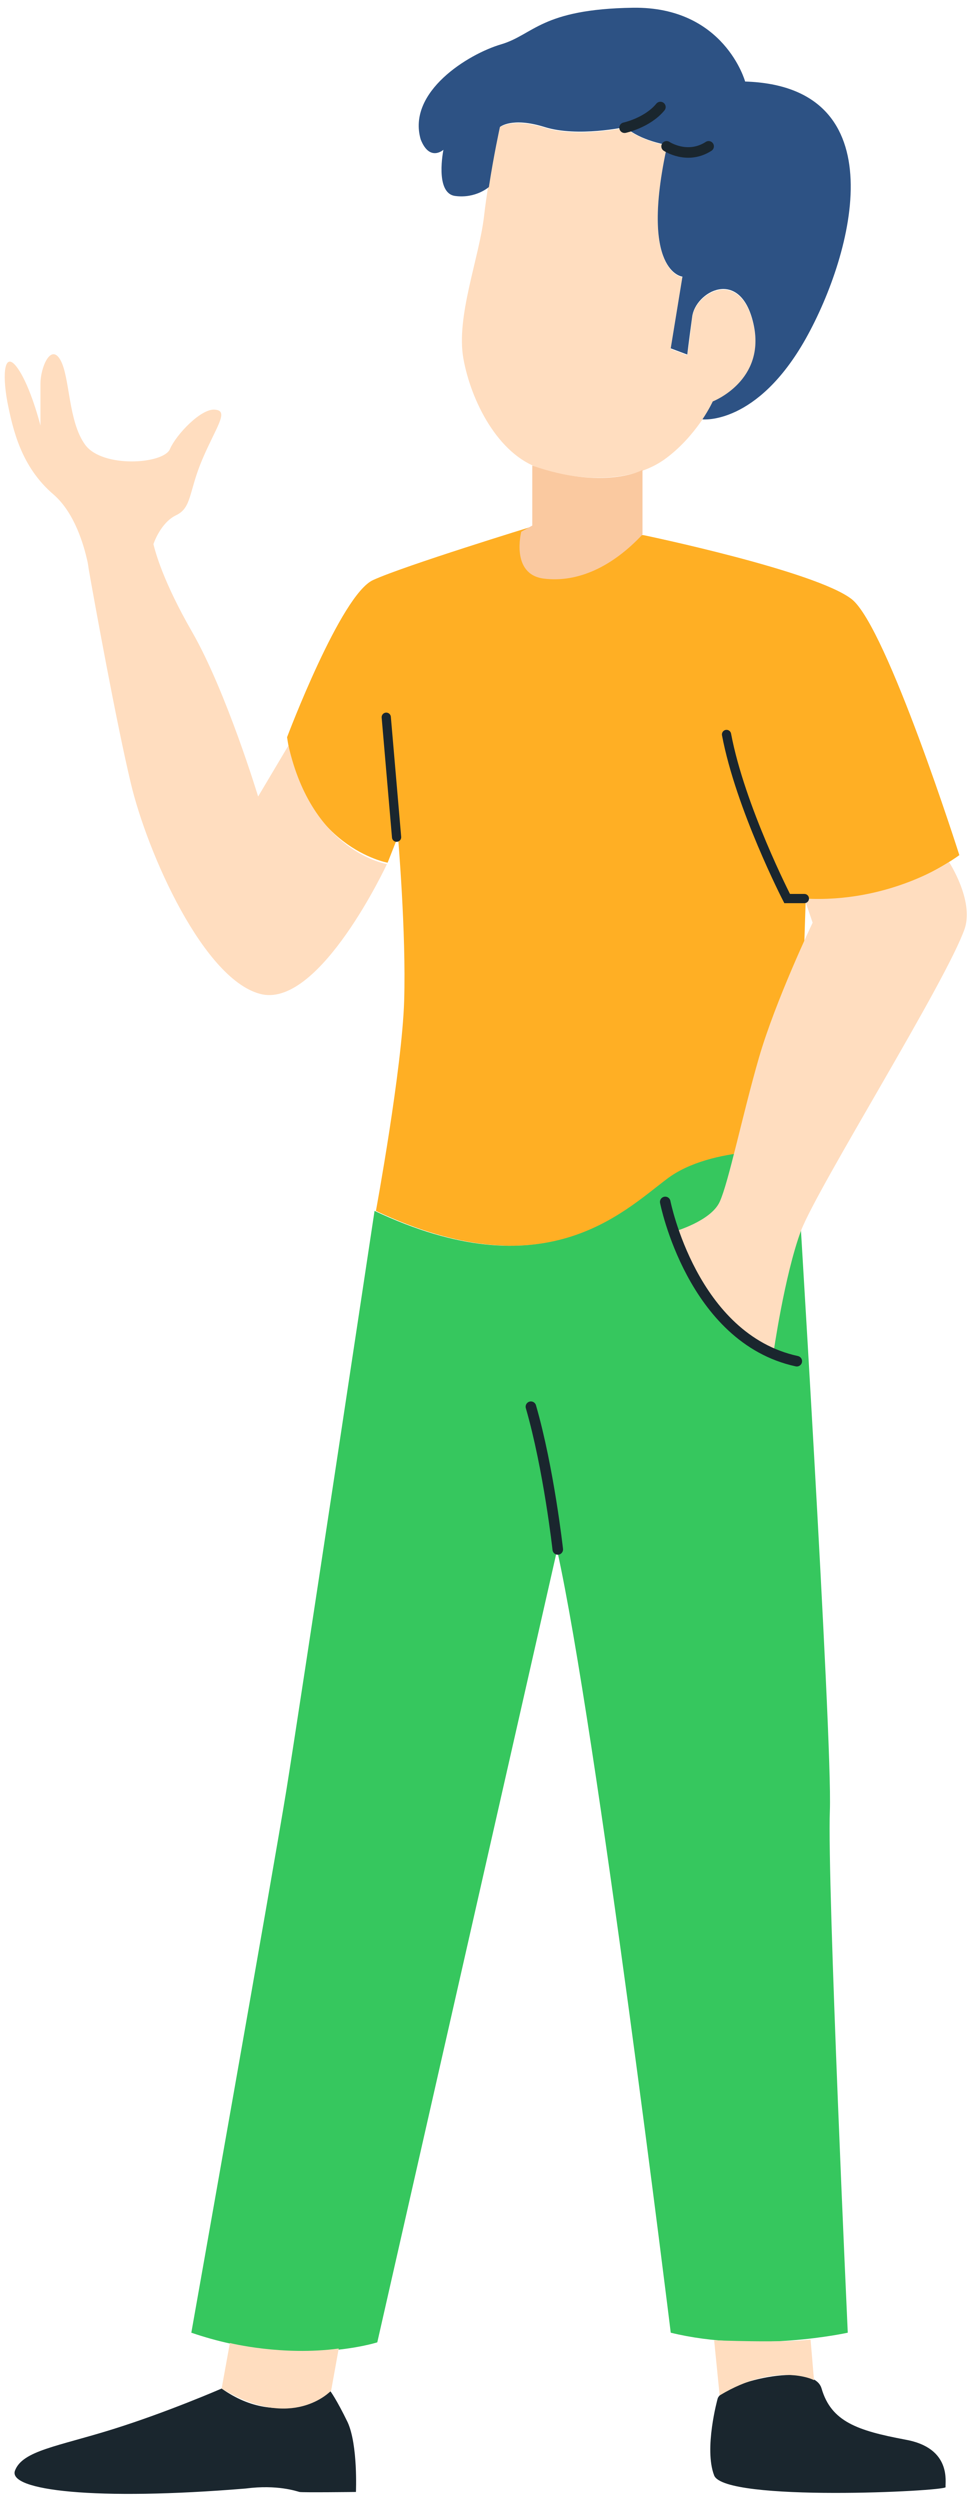 <svg width="80" height="206" viewBox="0 0 80 206" fill="none" xmlns="http://www.w3.org/2000/svg">
<path d="M41.173 10.524C41.173 10.524 40.321 14.331 39.923 17.797C39.525 21.263 37.594 26.093 38.219 29.558C38.843 33.024 41.059 37.456 44.525 38.593C47.99 39.729 52.194 39.729 54.807 37.854C57.42 35.979 58.784 33.138 58.784 33.138C58.784 33.138 63.215 31.433 62.136 26.718C61.056 22.002 57.307 24.104 57.08 26.206C56.852 28.308 56.682 29.274 56.682 29.274L55.318 28.763L56.284 22.854C56.284 22.854 52.705 22.456 55.034 12.002C55.034 12.002 52.819 11.604 51.569 10.524C51.569 10.524 47.592 11.377 44.922 10.524C42.139 9.672 41.173 10.524 41.173 10.524Z" fill="#FFDDBF"/>
<path d="M61.454 6.718C61.454 6.718 59.749 0.524 52.194 0.638C44.638 0.752 44.013 2.854 41.343 3.649C38.616 4.445 33.56 7.57 34.696 11.49C35.435 13.365 36.571 12.343 36.571 12.343C36.571 12.343 35.833 15.922 37.537 16.149C39.241 16.377 40.321 15.411 40.321 15.411C40.718 12.797 41.23 10.468 41.23 10.468C41.23 10.468 42.195 9.615 44.922 10.468C47.649 11.32 51.569 10.468 51.569 10.468C52.819 11.604 55.034 11.945 55.034 11.945C52.705 22.456 56.284 22.797 56.284 22.797L55.318 28.706L56.682 29.218C56.682 29.218 56.795 28.252 57.08 26.149C57.307 24.047 61.056 21.945 62.136 26.661C63.215 31.377 58.784 33.081 58.784 33.081C58.784 33.081 58.5 33.706 57.932 34.559C57.932 34.559 62.42 35.07 66.453 27.911C70.43 20.808 74.009 7.115 61.454 6.718Z" fill="#2D5284"/>
<path d="M51.512 10.524C51.512 10.524 53.387 10.127 54.466 8.82" stroke="#1A262E" stroke-width="0.87" stroke-miterlimit="10" stroke-linecap="round"/>
<path d="M54.977 12.059C54.977 12.059 56.682 13.195 58.443 12.059" stroke="#1A262E" stroke-width="0.87" stroke-miterlimit="10" stroke-linecap="round"/>
<path d="M23.675 60.751C23.675 60.751 28.107 48.99 30.776 47.797C33.39 46.604 43.956 43.365 43.956 43.365L53.103 44.104C53.103 44.104 67.305 47.058 70.26 49.388C73.157 51.717 79.122 70.467 79.122 70.467C79.122 70.467 73.214 74.899 66.453 74.104L65.772 94.842C65.772 94.842 58.784 94.331 55.091 97.172C51.398 99.956 44.979 106.376 31.004 99.785C31.004 99.785 33.163 88.081 33.333 82.456C33.503 76.831 32.822 68.933 32.822 68.933L31.97 71.092C31.913 71.092 24.982 69.785 23.675 60.751Z" fill="#FFAF24"/>
<path d="M43.9 38.365V43.308L42.99 43.819C42.99 43.819 42.081 47.342 44.865 47.683C47.649 48.024 50.489 46.717 52.989 44.047V38.706C53.046 38.763 49.694 40.41 43.9 38.365Z" fill="#FAC9A0"/>
<path d="M68.442 149.217C68.669 143.308 65.658 94.842 65.658 94.842C65.658 94.842 58.67 94.331 54.978 97.172C51.285 99.956 44.865 106.376 30.89 99.785C30.89 99.785 24.698 140.808 23.619 147.513C22.539 154.16 15.779 192.229 15.779 192.229C24.414 195.183 31.117 193.024 31.117 193.024L45.945 127.74C49.183 142.342 55.319 192.229 55.319 192.229C62.249 193.933 69.919 192.229 69.919 192.229C69.919 192.229 68.214 155.126 68.442 149.217Z" fill="#36C75E"/>
<path d="M18.279 196.831C18.279 196.831 13.847 198.763 9.303 200.183C4.758 201.604 1.86 201.945 1.236 203.592C0.611 205.24 7.882 206.092 20.267 205.07C22.88 204.729 24.471 205.297 24.698 205.354C24.925 205.41 29.356 205.354 29.356 205.354C29.356 205.354 29.527 201.49 28.675 199.615C27.766 197.74 27.255 197.058 27.255 197.058C27.255 197.058 23.164 200.297 18.279 196.831Z" fill="#1A262E"/>
<path d="M18.278 196.831L18.96 193.081C18.96 193.081 23.278 194.16 27.936 193.535L27.311 197.001C27.254 197.058 24.13 200.41 18.278 196.831Z" fill="#FFDDBF"/>
<path d="M59.181 197.683C59.181 197.683 58.045 201.774 58.898 203.99C59.75 206.206 78.042 205.297 77.986 204.956C77.929 204.615 78.554 201.717 74.634 201.035C70.714 200.297 68.555 199.558 67.76 196.831C67.078 194.444 59.466 196.433 59.181 197.683Z" fill="#1A262E"/>
<path d="M59.352 197.399L58.898 192.854C58.898 192.854 64.522 193.081 66.851 192.797L67.135 196.149C67.135 196.092 63.954 194.615 59.352 197.399Z" fill="#FFDDBF"/>
<path d="M66.34 74.047L67.021 76.035C67.021 76.035 63.954 82.456 62.59 87.172C61.227 91.888 60.09 97.456 59.352 99.047C58.614 100.638 55.602 101.49 55.602 101.49C55.602 101.49 57.875 109.16 63.783 111.547C63.783 111.547 64.692 105.126 66.056 101.433C67.476 97.74 78.099 80.808 79.576 76.49C80.315 74.16 78.27 71.035 78.27 71.035C78.27 71.035 73.327 74.445 66.34 74.047Z" fill="#FFDDBF"/>
<path d="M23.789 61.433L21.289 65.638C21.289 65.638 18.676 57.001 15.835 52.058C13.45 47.91 12.825 45.524 12.654 44.842C12.654 44.842 13.222 43.081 14.529 42.456C15.835 41.831 15.552 40.524 16.688 37.854C17.824 35.183 18.903 33.876 17.767 33.763C16.631 33.592 14.529 35.808 14.018 37.001C13.506 38.251 8.45 38.592 7.03 36.66C5.61 34.729 5.78 31.092 4.985 29.672C4.189 28.251 3.337 30.297 3.337 31.604C3.337 32.91 3.337 35.07 3.337 35.07C3.337 35.07 2.542 31.888 1.463 30.354C0.383 28.82 0.156 30.695 0.61 33.138C1.065 35.41 1.747 38.479 4.417 40.751C6.178 42.285 6.916 44.956 7.2 46.206C7.2 46.206 7.257 46.433 7.314 46.888C7.769 49.501 9.586 59.501 10.779 64.501C12.143 70.297 16.858 80.922 21.63 81.945C26.459 82.91 31.913 71.206 31.913 71.206C31.913 71.206 25.777 70.24 23.789 61.433Z" fill="#FFDDBF"/>
<path d="M32.708 68.99C32.708 68.99 32.197 63.081 31.856 59.104" stroke="#1A262E" stroke-width="0.761" stroke-miterlimit="10" stroke-linecap="round"/>
<path d="M66.34 74.047H64.919C64.919 74.047 61.056 66.547 59.92 60.524" stroke="#1A262E" stroke-width="0.761" stroke-miterlimit="10" stroke-linecap="round"/>
<path d="M46.002 127.683C46.002 127.683 45.263 121.036 43.786 115.922" stroke="#1A262E" stroke-width="0.87" stroke-miterlimit="10" stroke-linecap="round"/>
<path d="M54.864 99.047C54.864 99.047 57.08 110.297 65.715 112.172" stroke="#1A262E" stroke-width="0.87" stroke-miterlimit="10" stroke-linecap="round"/>
</svg>
